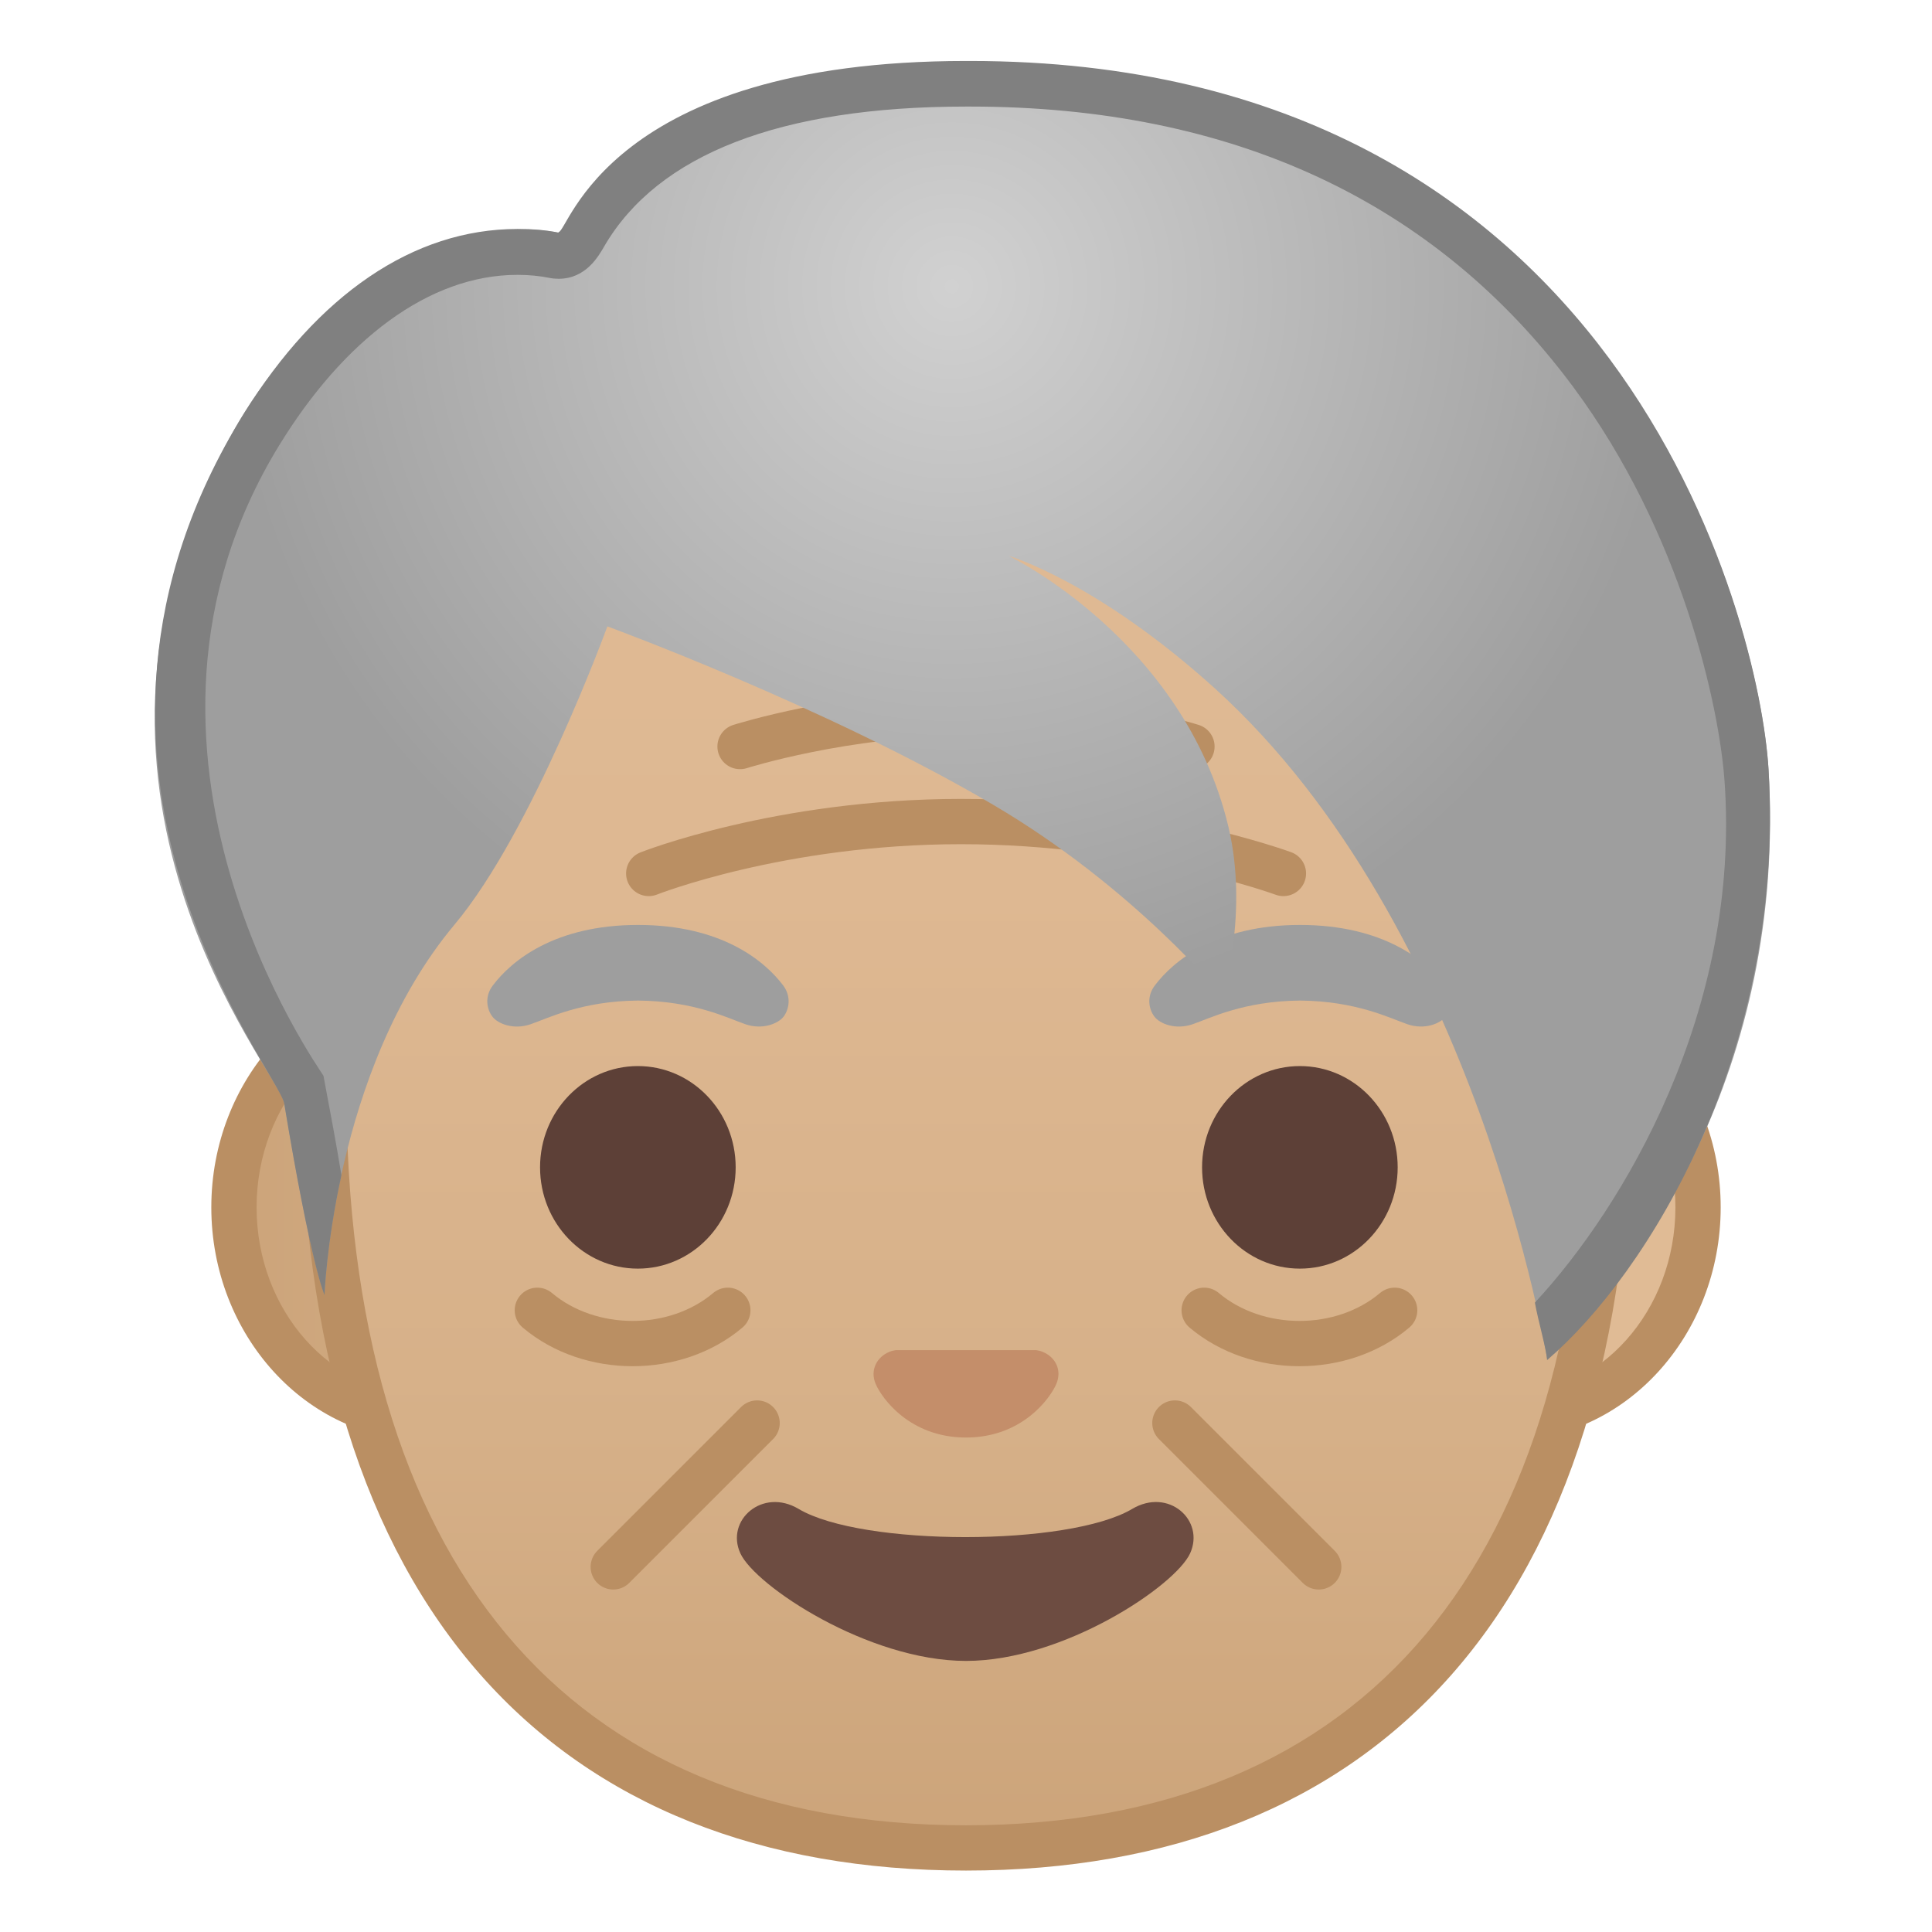 <?xml version="1.0" encoding="UTF-8"?>
<svg width="128" height="128" enable-background="new 0 0 128 128" xmlns="http://www.w3.org/2000/svg" xmlns:xlink="http://www.w3.org/1999/xlink"><linearGradient id="e" x1="15.5" x2="112.5" y1="79.993" y2="79.993" gradientUnits="userSpaceOnUse"><stop stop-color="#CCA47A" offset=".002"/><stop stop-color="#D6B088" offset=".258"/><stop stop-color="#DEB892" offset=".59"/><stop stop-color="#E0BB95" offset="1"/></linearGradient><path d="m28.08 93.91c-6.94 0-12.58-6.25-12.58-13.92s5.64-13.92 12.58-13.92h71.84c6.94 0 12.58 6.25 12.58 13.92s-5.64 13.92-12.58 13.92h-71.84z" fill="url(#e)"/><path d="m99.92 67.57c6.11 0 11.08 5.57 11.08 12.42s-4.97 12.42-11.08 12.42h-71.84c-6.11 0-11.08-5.57-11.08-12.42s4.97-12.42 11.08-12.42h71.84m0-3h-71.84c-7.74 0-14.08 6.94-14.08 15.42s6.34 15.42 14.08 15.42h71.84c7.75 0 14.08-6.94 14.08-15.42s-6.34-15.42-14.08-15.42z" fill="#BA8F63"/><linearGradient id="d" x1="64" x2="64" y1="122.57" y2="14.429" gradientUnits="userSpaceOnUse"><stop stop-color="#CCA47A" offset=".002"/><stop stop-color="#D6B088" offset=".258"/><stop stop-color="#DEB892" offset=".59"/><stop stop-color="#E0BB95" offset="1"/></linearGradient><path d="m64 122.43c-27.45 0-42.56-17.95-42.56-50.54 0-19 2.88-32.73 8.79-42 6.82-10.66 17.86-15.85 33.77-15.85s26.95 5.18 33.77 15.85c5.92 9.26 8.79 23 8.79 42 0 32.59-15.11 50.54-42.56 50.54z" fill="url(#d)"/><path d="m64 15.54c28.78 0 41.06 16.85 41.06 56.35 0 31.63-14.58 49.04-41.06 49.04s-41.06-17.42-41.06-49.04c0-39.5 12.28-56.35 41.06-56.35m0-3c-34.67 0-44.06 24.33-44.06 59.35 0 34.83 17.06 52.04 44.06 52.04s44.06-17.22 44.06-52.04c0-35.02-9.39-59.35-44.06-59.35z" fill="#BA8F63"/><g fill="none" stroke="#BA8F63" stroke-linecap="round" stroke-linejoin="round" stroke-miterlimit="10" stroke-width="3"><path d="m42.98 57.87s8.69-3.44 20.69-3.44 21.36 3.44 21.36 3.44"/><path d="m49.03 49.46s6.97-2.21 14.97-2.21 14.97 2.21 14.97 2.21"/></g><g fill="none" stroke="#BA8F63" stroke-linecap="round" stroke-linejoin="round" stroke-miterlimit="10" stroke-width="3"><path d="m48.22 86.81c-3.48 2.94-9.13 2.94-12.62 0"/><path d="m92.4 86.81c-3.48 2.94-9.13 2.94-12.62 0"/></g><g fill="none" stroke="#BA8F63" stroke-linecap="round" stroke-linejoin="round" stroke-miterlimit="10" stroke-width="3"><line x1="50.16" x2="40.63" y1="94.28" y2="103.81"/><line x1="77.84" x2="87.37" y1="94.28" y2="103.81"/></g><path d="m95.75 65.29c-1.23-1.63-4.09-4.01-9.62-4.01s-8.39 2.38-9.62 4.01c-0.55 0.72-0.41 1.56-0.03 2.06 0.35 0.47 1.39 0.9 2.53 0.51s3.38-1.54 7.12-1.57c3.74 0.03 5.98 1.18 7.12 1.57s2.18-0.05 2.53-0.51c0.37-0.5 0.51-1.34-0.03-2.06z" fill="#9E9E9E"/><path d="m51.89 65.29c-1.23-1.63-4.09-4.01-9.62-4.01s-8.39 2.38-9.62 4.01c-0.55 0.72-0.41 1.56-0.03 2.06 0.35 0.47 1.39 0.9 2.53 0.51s3.38-1.54 7.12-1.57c3.74 0.03 5.98 1.18 7.12 1.57s2.18-0.05 2.53-0.51c0.37-0.5 0.51-1.34-0.03-2.06z" fill="#9E9E9E"/><g fill="#5D4037"><ellipse cx="42.26" cy="77.34" rx="6.48" ry="6.71"/><ellipse cx="86.12" cy="77.34" rx="6.48" ry="6.71"/></g><path d="m69.07 89.56c-0.14-0.06-0.28-0.09-0.42-0.11h-9.3c-0.14 0.02-0.28 0.05-0.42 0.11-0.84 0.34-1.31 1.22-0.91 2.14 0.4 0.93 2.25 3.54 5.98 3.54s5.58-2.61 5.98-3.54-0.06-1.8-0.91-2.14z" fill="#C48E6A"/><path d="m75.01 99.97c-4.19 2.49-17.91 2.49-22.1 0-2.4-1.43-4.86 0.76-3.86 2.94 0.98 2.15 8.47 7.13 14.95 7.13 6.47 0 13.87-4.98 14.85-7.13 0.99-2.19-1.43-4.37-3.84-2.94z" fill="#6D4C41"/><radialGradient id="b" cx="63.063" cy="18.974" r="48.147" gradientUnits="userSpaceOnUse"><stop stop-color="#D1D1D1" offset="0"/><stop stop-color="#9E9E9E" offset="1"/></radialGradient><path d="M64,4.17C40.12,4.25,37.64,15.55,37,15.42C30.12,14,20.68,19.31,15.5,28.5 c-13.38,23.75,2.99,42.49,3.33,44.58c1.79,10.79,2.67,12.67,2.67,12.67s0.53-14.84,8.62-24.5c5.17-6.17,10.12-19.75,10.12-19.75 s14.53,5.32,25.58,11.83C75.17,58.83,81,66,81,66s1.75-5.5,0.38-11.25C78.42,42.4,66.83,36.83,66.83,36.83s5.79,1.66,13.67,8.79 c17.38,15.75,22,44.38,22,44.38c5.96-5.54,15.88-19,14.67-39C116.56,41.02,107.25,4.02,64,4.17z" fill="url(#b)"/><path d="m40.05 16.29c3.53-6.03 11.59-9.23 23.96-9.23h0.25c17.4 0 30.85 6.3 39.95 18.55 7.23 9.73 9.68 21.17 10.04 26.07 1.12 15.31-6.75 28.38-12.56 34.62 0.21 1.19 0.75 3.02 0.81 3.81 6.71-5.75 15.79-20.51 14.67-39.15-0.6-9.96-9.88-46.92-52.9-46.92h-0.27c-23.74 0-26.33 11.33-26.99 11.33l-0.01 0.04c-0.84-0.17-1.75-0.24-2.72-0.24-6.9 0-13.23 4.37-18.12 12.23-14.5 23.33 2.32 43.62 2.67 45.71 1.79 10.81 2.67 12.69 2.67 12.69s0.12-3.37 1.12-7.94c-0.37-2.25-0.72-4.09-1.19-6.59-0.27-0.48-15.35-21.52-2.93-41.77 4.26-6.95 9.9-11.29 15.78-11.29 0.77 0 1.48 0.07 2.11 0.2 0.2 0.04 0.41 0.06 0.62 0.06 1.81 0 2.65-1.5 3.04-2.18z" fill="#808080"/><g display="none"><g display="inline"><g opacity=".6"><circle cx="64" cy="64" r="28" fill="none" opacity=".61" stroke="#000" stroke-miterlimit="10" stroke-width=".263"/><line x1="84" x2="84" y2="128" fill="none" opacity=".61" stroke="#000" stroke-miterlimit="10" stroke-width=".25"/><line x1="44" x2="44" y2="128" fill="none" opacity=".61" stroke="#000" stroke-miterlimit="10" stroke-width=".25"/><line x1="64" x2="64" y2="128" fill="none" opacity=".61" stroke="#000" stroke-miterlimit="10" stroke-width=".25"/><line x1="128" y1="64" y2="64" fill="none" opacity=".61" stroke="#000" stroke-miterlimit="10" stroke-width=".25"/><line x1="128" y1="44" y2="44" fill="none" opacity=".61" stroke="#000" stroke-miterlimit="10" stroke-width=".25"/><line x1="128" y1="83.75" y2="83.75" fill="none" opacity=".61" stroke="#000" stroke-miterlimit="10" stroke-width=".25"/><line x1="128" y1="128" fill="none" opacity=".61" stroke="#000" stroke-miterlimit="10" stroke-width=".25"/><line x2="128" y1="128" fill="none" opacity=".61" stroke="#000" stroke-miterlimit="10" stroke-width=".25"/><g opacity=".61"><path d="M64,4.26c32.94,0,59.74,26.8,59.74,59.74S96.94,123.74,64,123.74S4.26,96.94,4.26,64S31.06,4.26,64,4.26 M64,4 C30.86,4,4,30.86,4,64s26.86,60,60,60s60-26.86,60-60S97.14,4,64,4L64,4z"/></g><path d="m107.97 115.97h-87.94c-4.42 0-8.03-3.61-8.03-8.03v-87.91c0-4.42 3.61-8.03 8.03-8.03h87.94c4.42 0 8.03 3.61 8.03 8.03v87.91c0 4.42-3.61 8.03-8.03 8.03z" fill="none" opacity=".61" stroke="#000" stroke-miterlimit="10" stroke-width=".258"/><path d="m100 124h-72c-4.4 0-8-3.6-8-8v-104c0-4.4 3.6-8 8-8h72c4.4 0 8 3.6 8 8v104c0 4.4-3.6 8-8 8z" fill="none" opacity=".61" stroke="#000" stroke-miterlimit="10" stroke-width=".263"/><path d="M113.77,108H14.23 C8.6,108,4,103.4,4,97.77V30.28c0-5.63,4.6-10.23,10.23-10.23h99.54c5.63,0,10.23,4.6,10.23,10.23v67.48 C124,103.4,119.4,108,113.77,108z" fill="none" opacity=".61" stroke="#000" stroke-miterlimit="10" stroke-width=".263"/></g><g opacity=".2"><defs><rect id="c" width="128" height="128" opacity=".2"/></defs><clipPath id="a"><use xlink:href="#c"/></clipPath><g clip-path="url(#a)"><g fill="none" stroke="#000" stroke-miterlimit="10" stroke-width=".25"><line x1="-28" x2="-28" y1="160" y2="-32"/><line x1="-24" x2="-24" y1="160" y2="-32"/><line x1="-20" x2="-20" y1="160" y2="-32"/><line x1="-16" x2="-16" y1="160" y2="-32"/><line x1="-12" x2="-12" y1="160" y2="-32"/><line x1="-8" x2="-8" y1="160" y2="-32"/><line x1="-4" x2="-4" y1="160" y2="-32"/><line y1="160" y2="-32"/><line x1="4" x2="4" y1="160" y2="-32"/><line x1="8" x2="8" y1="160" y2="-32"/><line x1="12" x2="12" y1="160" y2="-32"/><line x1="16" x2="16" y1="160" y2="-32"/><line x1="20" x2="20" y1="160" y2="-32"/><line x1="24" x2="24" y1="160" y2="-32"/><line x1="28" x2="28" y1="160" y2="-32"/><line x1="32" x2="32" y1="160" y2="-32"/><line x1="36" x2="36" y1="160" y2="-32"/><line x1="40" x2="40" y1="160" y2="-32"/><line x1="44" x2="44" y1="160" y2="-32"/><line x1="48" x2="48" y1="160" y2="-32"/><line x1="52" x2="52" y1="160" y2="-32"/><line x1="56" x2="56" y1="160" y2="-32"/><line x1="60" x2="60" y1="160" y2="-32"/><line x1="64" x2="64" y1="160" y2="-32"/><line x1="68" x2="68" y1="160" y2="-32"/><line x1="72" x2="72" y1="160" y2="-32"/><line x1="76" x2="76" y1="160" y2="-32"/><line x1="80" x2="80" y1="160" y2="-32"/><line x1="84" x2="84" y1="160" y2="-32"/><line x1="88" x2="88" y1="160" y2="-32"/><line x1="92" x2="92" y1="160" y2="-32"/><line x1="96" x2="96" y1="160" y2="-32"/><line x1="100" x2="100" y1="160" y2="-32"/><line x1="104" x2="104" y1="160" y2="-32"/><line x1="108" x2="108" y1="160" y2="-32"/><line x1="112" x2="112" y1="160" y2="-32"/><line x1="116" x2="116" y1="160" y2="-32"/><line x1="120" x2="120" y1="160" y2="-32"/><line x1="124" x2="124" y1="160" y2="-32"/><line x1="128" x2="128" y1="160" y2="-32"/><line x1="132" x2="132" y1="160" y2="-32"/><line x1="136" x2="136" y1="160" y2="-32"/><line x1="137" x2="137" y1="166.05" y2="-25.95"/><line x1="144" x2="144" y1="160" y2="-32"/><line x1="148" x2="148" y1="160" y2="-32"/><line x1="152" x2="152" y1="160" y2="-32"/><line x1="156" x2="156" y1="160" y2="-32"/></g><g fill="none" stroke="#000" stroke-miterlimit="10" stroke-width=".25"><line x1="-32" x2="160" y1="-28" y2="-28"/><line x1="-32" x2="160" y1="-24" y2="-24"/><line x1="-32" x2="160" y1="-20" y2="-20"/><line x1="-32" x2="160" y1="-16" y2="-16"/><line x1="-32" x2="160" y1="-12" y2="-12"/><line x1="-32" x2="160" y1="-8" y2="-8"/><line x1="-32" x2="160" y1="-4" y2="-4"/><line x1="-32" x2="160"/><line x1="-32" x2="160" y1="4" y2="4"/><line x1="-32" x2="160" y1="8" y2="8"/><line x1="-32" x2="160" y1="12" y2="12"/><line x1="-32" x2="160" y1="16" y2="16"/><line x1="-32" x2="160" y1="20" y2="20"/><line x1="-32" x2="160" y1="24" y2="24"/><line x1="-32" x2="160" y1="28" y2="28"/><line x1="-32" x2="160" y1="32" y2="32"/><line x1="-32" x2="160" y1="36" y2="36"/><line x1="-32" x2="160" y1="40" y2="40"/><line x1="-32" x2="160" y1="44" y2="44"/><line x1="-32" x2="160" y1="48" y2="48"/><line x1="-32" x2="160" y1="52" y2="52"/><line x1="-32" x2="160" y1="56" y2="56"/><line x1="-32" x2="160" y1="60" y2="60"/><line x1="-32" x2="160" y1="64" y2="64"/><line x1="-32" x2="160" y1="68" y2="68"/><line x1="-32" x2="160" y1="72" y2="72"/><line x1="-32" x2="160" y1="76" y2="76"/><line x1="-32" x2="160" y1="80" y2="80"/><line x1="-32" x2="160" y1="84" y2="84"/><line x1="-32" x2="160" y1="88" y2="88"/><line x1="-32" x2="160" y1="92" y2="92"/><line x1="-32" x2="160" y1="96" y2="96"/><line x1="-32" x2="160" y1="100" y2="100"/><line x1="-32" x2="160" y1="104" y2="104"/><line x1="-32" x2="160" y1="108" y2="108"/><line x1="-32" x2="160" y1="112" y2="112"/><line x1="-32" x2="160" y1="116" y2="116"/><line x1="-32" x2="160" y1="120" y2="120"/><line x1="-32" x2="160" y1="124" y2="124"/><line x1="-32" x2="160" y1="128" y2="128"/><line x1="-32" x2="160" y1="132" y2="132"/><line x1="-32" x2="160" y1="136" y2="136"/><line x1="-32" x2="160" y1="140" y2="140"/><line x1="-32" x2="160" y1="144" y2="144"/><line x1="-32" x2="160" y1="148" y2="148"/><line x1="-32" x2="160" y1="152" y2="152"/><line x1="-32" x2="160" y1="156" y2="156"/></g><path d="m159.75-31.75v191.5h-191.5v-191.5h191.5m0.25-0.25h-192v192h192v-192z"/></g></g><g fill="#F44336"><rect width="4" height="128" opacity=".3"/><rect x="124" width="4" height="128" opacity=".3"/><rect transform="matrix(-1.837e-16 1 -1 -1.837e-16 66 -62)" x="62" y="-58" width="4" height="120" opacity=".3"/><rect transform="matrix(-1.837e-16 1 -1 -1.837e-16 190 62)" x="62" y="66" width="4" height="120" opacity=".3"/></g></g></g></svg>
